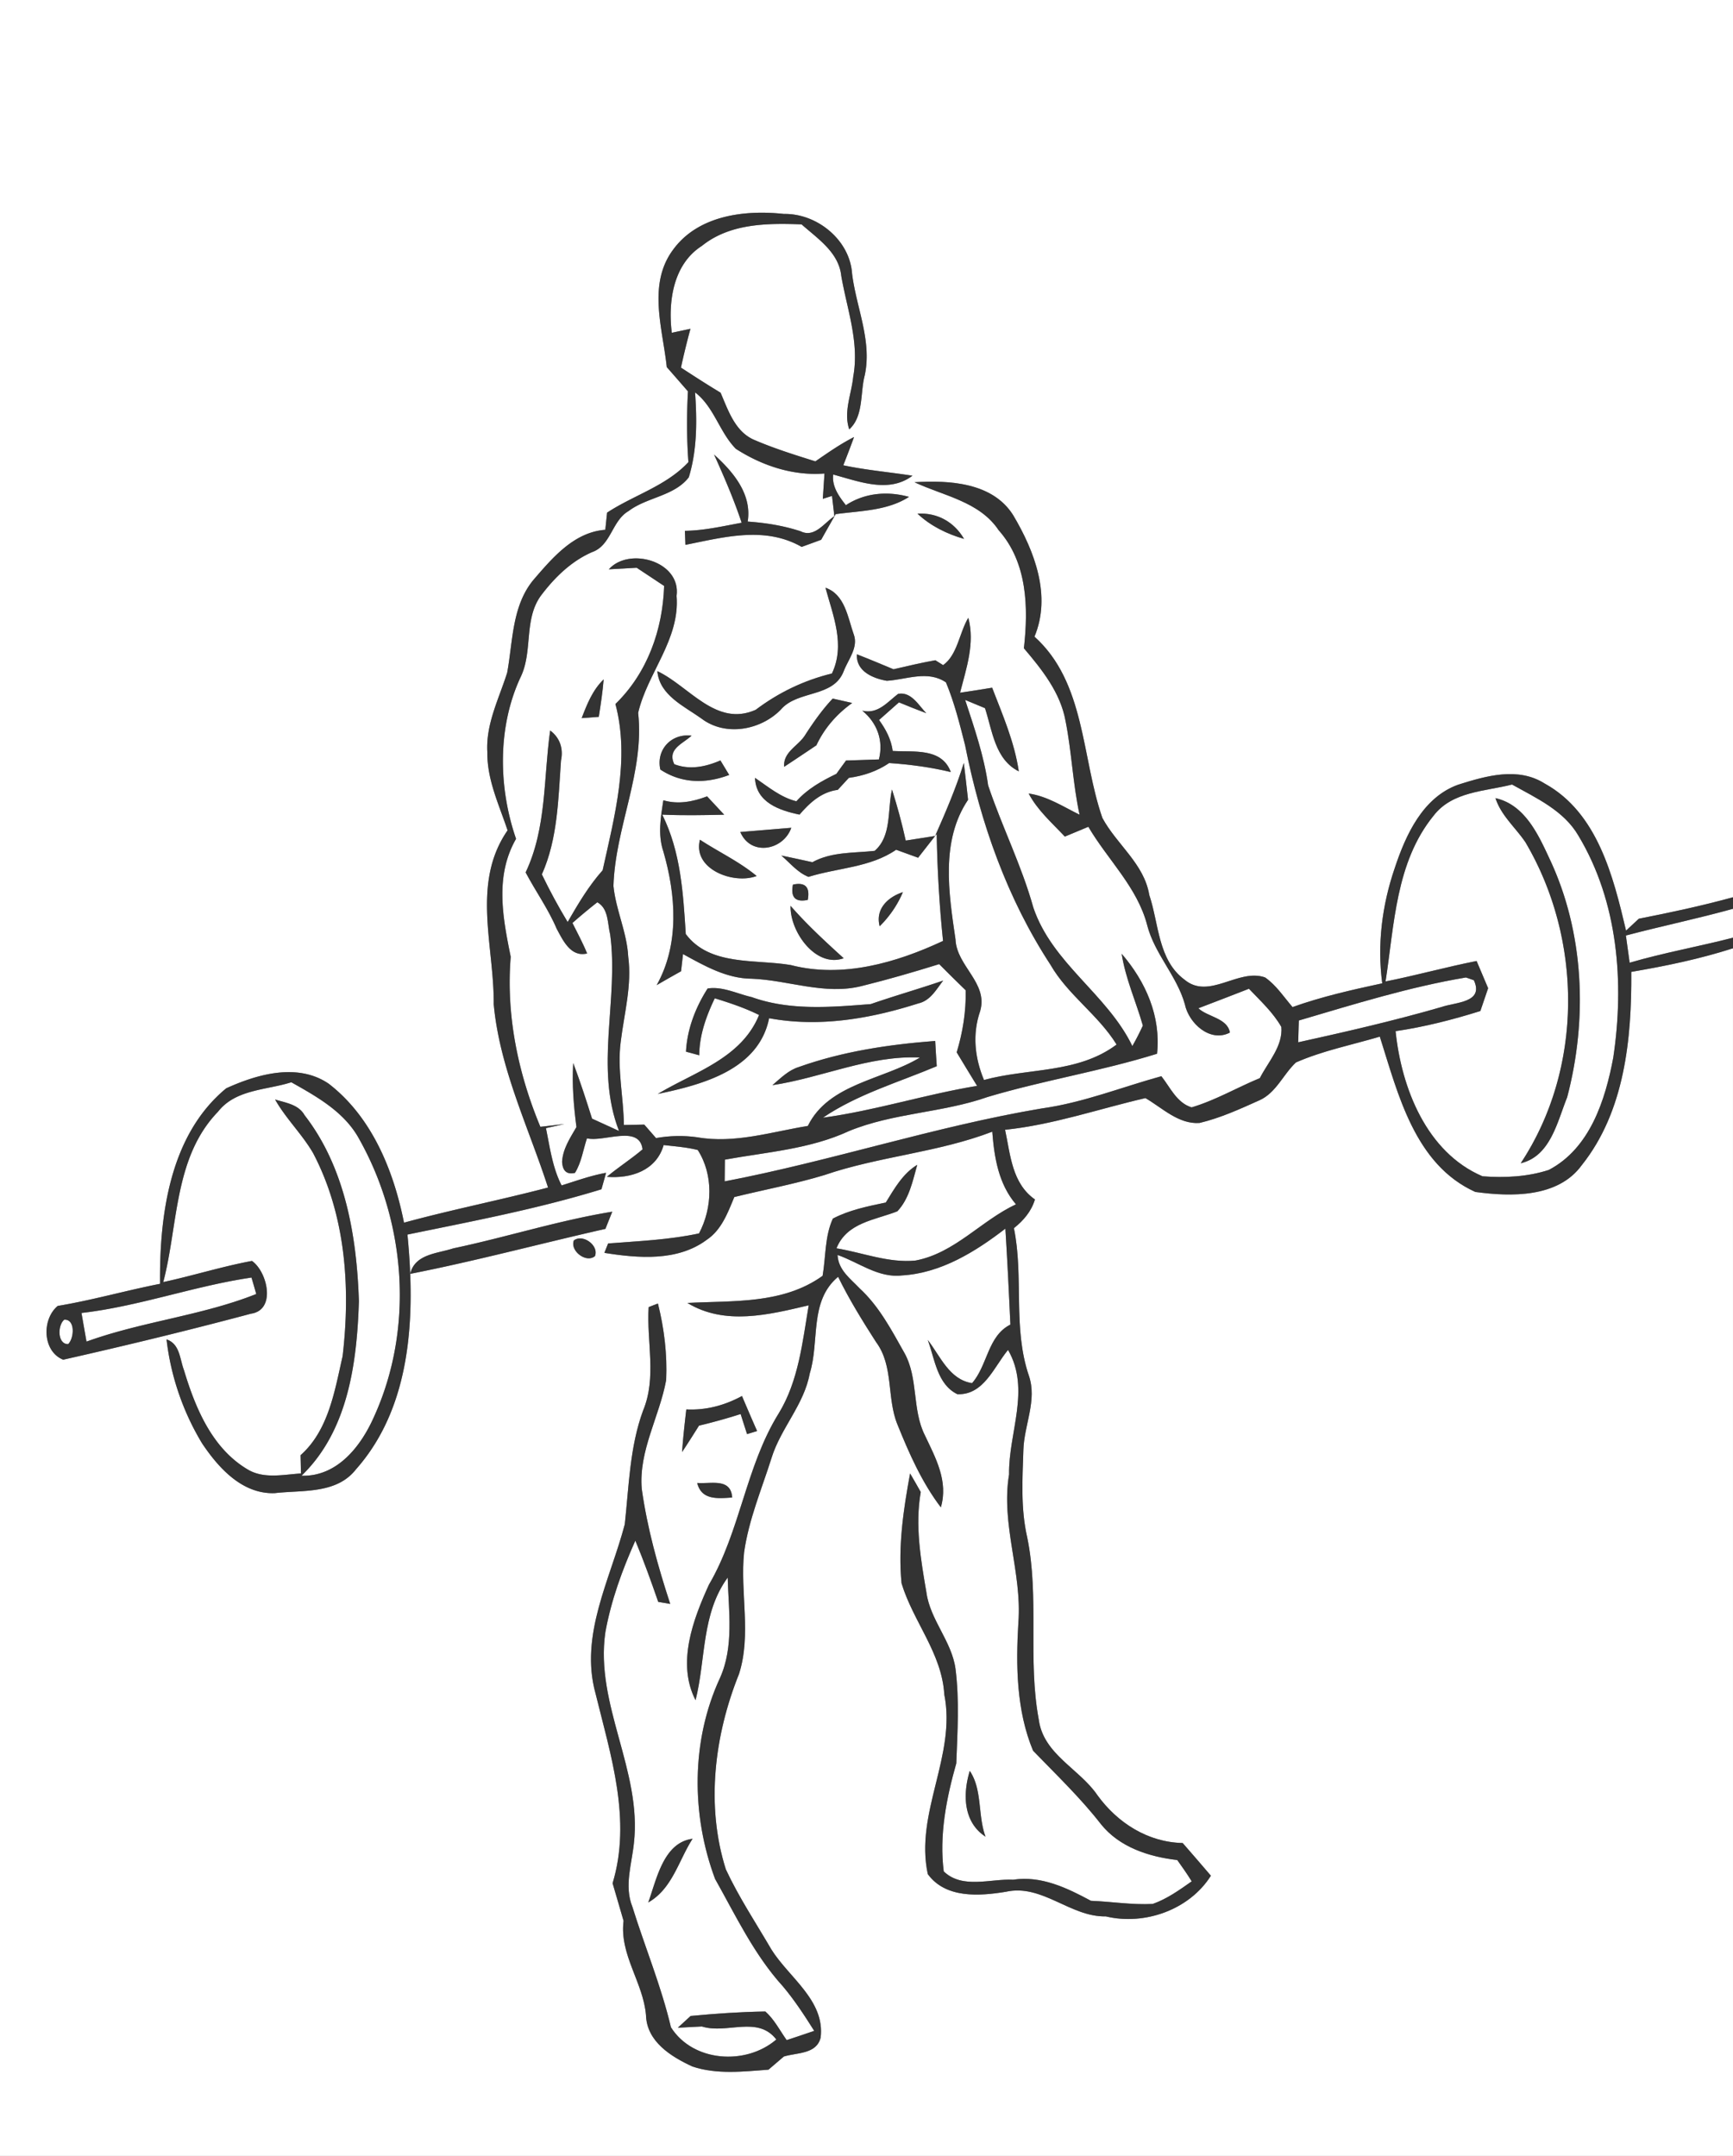 <svg width="221pt" height="275pt" viewBox="0 0 221 275" xmlns="http://www.w3.org/2000/svg"><rect x="0" y="0" width="221" height="275" fill="#808080" stroke="none"/><g fill="#FFF"><path d="M0 0h221v114.45c-3.96 1.09-7.99 1.95-12.01 2.74-.41.38-1.23 1.14-1.63 1.52-1.63-6.92-3.64-15.05-10.37-18.76-3.4-2.16-7.47-.98-11 .13-4.54 1.61-6.72 6.4-8.13 10.66-1.61 4.71-2.25 9.73-1.59 14.69-3.86.83-7.72 1.7-11.44 3.03-1.12-1.3-2.08-2.79-3.5-3.78-3.42-1.21-7.14 2.91-10.28.28-3.38-2.5-3.26-7.14-4.49-10.8-.65-3.98-4.16-6.44-5.98-9.83-2.68-7.7-2.14-17.26-8.66-23.12 2.19-5.24 0-10.92-2.72-15.5-2.63-4.18-8.15-4.46-12.58-4.2 3.71 1.75 8.29 2.46 10.73 6.12 3.67 4.13 3.8 9.87 3.22 15.06 2.31 2.72 4.66 5.66 5.31 9.27.79 3.96.93 8.01 1.79 11.96-2.1-1.03-4.13-2.37-6.49-2.7 1.13 2.14 2.98 3.75 4.61 5.49 1-.41 2-.83 3-1.25 2.46 4.2 6.24 7.7 7.5 12.54.94 3.68 3.79 6.46 4.81 10.11.51 2.43 3.23 4.91 5.74 3.6-.31-1.85-2.85-1.99-4.02-3.1 2.15-.83 4.3-1.64 6.45-2.49 1.46 1.54 3.06 3 4.13 4.87.21 2.46-1.68 4.45-2.74 6.53-2.92 1.21-5.67 2.83-8.7 3.73-1.9-.58-2.72-2.54-3.86-3.97-5.06 1.39-9.97 3.37-15.2 4.1-13.68 2.3-26.88 6.71-40.49 9.31l.03-2.77c5.33-.97 10.86-1.34 15.83-3.65 5.66-2.32 11.91-2.32 17.66-4.34 7.13-2.13 14.51-3.3 21.62-5.52.51-4.78-1.44-9.18-4.51-12.75.49 3.17 1.83 6.1 2.7 9.16-.41.89-.85 1.76-1.34 2.61-3.21-6.64-10.22-10.53-12.63-17.68-1.49-5.35-4-10.32-5.76-15.57-.52-3.75-1.76-7.32-2.93-10.9.63.26 1.9.79 2.53 1.05.94 2.88 1.27 6.54 4.31 8.06-.55-3.73-2.06-7.19-3.4-10.67-1.37.22-2.73.45-4.09.64.8-3.13 1.92-6.32 1.05-9.56-1.15 1.93-1.38 4.74-3.21 6.04-.25-.15-.75-.47-.99-.62-1.8.32-3.57.74-5.34 1.15-1.55-.65-3.1-1.3-4.67-1.91-.12 2.16 2.03 3.07 3.82 3.38 2.53-.16 5.21-1.38 7.54.2 1.08 2.59 1.76 5.33 2.45 8.05 1.95 9.85 5.36 19.53 10.88 27.97 2.22 3.86 6.09 6.38 8.43 10.18-4.96 3.71-11.23 2.97-16.91 4.52-1.18-2.85-1.5-5.83-.49-8.78 1.06-3.6-3-5.74-3.14-9.15-.86-5.88-1.93-12.57 1.6-17.81-.17-1.57-.35-3.13-.54-4.7-.99 3.19-2.31 6.26-3.66 9.31-1.25.2-2.5.4-3.75.59-.48-2.2-1.07-4.37-1.75-6.51-.6 2.6-.01 5.92-2.21 7.82-2.69.3-5.48.1-7.94 1.45-1.32-.29-2.64-.58-3.96-.85 1.11.95 2.07 2.17 3.46 2.72 3.73-1.16 7.89-1.19 11.18-3.46.93.35 1.87.67 2.8 1.02.59-.76 1.77-2.27 2.37-3.03.08 4.56.34 9.11.81 13.64-5.98 2.8-12.85 4.78-19.41 3.08-4.51-.77-10.33.16-13.4-3.96-.33-5.21-.63-10.46-3-15.23 2.63.12 5.27.07 7.9.01-.73-.78-1.45-1.56-2.18-2.34-1.8.68-3.68 1.06-5.58.5-.33 2.16-.72 4.38 0 6.52 1.61 5.55 2.08 11.84-.85 17.06 1.03-.6 2.07-1.19 3.11-1.77.07-.54.19-1.64.25-2.19 2.73 1.49 5.54 3.12 8.75 3.14 4.68.18 9.33 2.12 14.01.94 3.33-.82 6.63-1.78 9.91-2.8 1.11 1.12 2.24 2.24 3.38 3.34.05 2.68-.37 5.35-1.15 7.91.86 1.44 1.73 2.85 2.6 4.28-6.61 1.09-13.02 3.16-19.66 4.06 4.44-3.01 9.63-4.5 14.52-6.57-.08-1.07-.14-2.14-.2-3.22-5.89.45-11.8 1.33-17.38 3.32-1.34.41-2.34 1.44-3.38 2.32 6.32-.95 12.33-3.82 18.82-3.53-4.71 2.86-11.64 3.32-14.3 8.73-4.66.76-9.34 2.28-14.09 1.45-1.76-.25-3.53-.21-5.27.1-.37-.43-1.13-1.29-1.5-1.72-.65.01-1.95.04-2.6.05-.04-3.55-.87-7.09-.4-10.64.44-3.6 1.44-7.19.95-10.85-.16-3.09-1.58-5.94-1.88-9 .23-7.5 3.98-14.51 3.15-22.08 1.17-5.08 5.35-9.36 4.9-14.92.6-4.41-6.06-6.3-8.64-3.39l3.55-.2c1.17.77 2.33 1.54 3.5 2.32-.18 5.6-2.14 11.11-6.21 15.06 1.87 7.02-.11 14.31-1.63 21.21-1.78 2-3.14 4.3-4.46 6.6-1.19-1.97-2.29-4-3.29-6.08 2.03-4.54 2.09-9.62 2.44-14.51.32-1.51-.12-2.9-1.38-3.84-.86 6.06-.44 12.43-3.13 18.1 1.27 2.41 2.88 4.65 3.95 7.17.81 1.5 1.8 3.68 3.89 3.17-.54-1.33-1.23-2.6-1.87-3.89 1.03-.91 2.09-1.79 3.17-2.64 1.45.8 1.29 2.7 1.64 4.1 1.12 8.31-2.01 16.98 1.13 25.07-.86-.39-2.58-1.18-3.44-1.57-.75-2.38-1.52-4.76-2.4-7.09-.17 2.73.06 5.46.41 8.16-.8 1.39-1.73 2.76-1.83 4.42.06 1.19.61 1.67 1.64 1.43.83-1.34 1.04-2.94 1.53-4.41 2.11.53 6.71-1.8 7.09 1.41-1.46 1.24-3.08 2.27-4.55 3.5 3.06.25 6.31-.79 7.24-4.05 1.46.17 2.93.27 4.35.63 2.01 3.14 1.89 7.38.16 10.64-3.82.82-7.72.98-11.59 1.28l-.48 1.2c4.33.69 9.33 1.11 13.05-1.66 1.89-1.26 2.69-3.46 3.52-5.46 3.83-.94 7.71-1.66 11.48-2.8 7-2.4 14.49-2.87 21.42-5.54.25 3.3.8 6.67 3.02 9.27-4.45 2.08-7.82 6.23-12.81 7.17-3.43.34-6.74-1.01-10.08-1.56 1.32-3.29 4.89-3.59 7.76-4.72 1.52-1.6 1.96-3.88 2.54-5.93-1.85 1.13-2.91 3.03-4.01 4.81-2.3.48-4.65.95-6.75 2.05-1.04 2.26-.89 4.87-1.31 7.3-5.05 3.63-11.37 3.15-17.24 3.46 4.79 2.91 10.39 1.5 15.47.3-.8 4.7-1.29 9.65-3.84 13.81-4.18 6.75-4.88 14.98-8.88 21.82-2.04 4.47-4.13 10.04-1.71 14.74 1.32-5.24.74-11.05 4.1-15.64.11 4.26.82 8.79-.99 12.82-3.69 7.97-3.67 17.45-.62 25.62 2.64 4.69 4.98 9.66 8.63 13.68 1.5 1.78 2.77 3.73 4.01 5.7-1.17.4-2.34.8-3.51 1.18-.88-1.24-1.58-2.64-2.72-3.65-3.18.05-6.37.27-9.53.57-.41.38-1.23 1.12-1.63 1.5 1.02-.06 2.05-.11 3.07-.16 3.19 1.01 7.09-1.44 9.49 1.66-3.88 3.34-10.63 2.89-13.44-1.56-1.24-5.25-3.32-10.24-4.92-15.38-1.06-2.64-.07-5.43.2-8.12 1.04-9.23-4.99-17.68-3.64-26.9.73-4.04 2.15-7.93 3.82-11.67 1.07 2.56 2.01 5.18 2.92 7.81.38.06 1.14.19 1.53.26-1.57-4.79-2.93-9.67-3.63-14.67-.41-4.87 2.26-9.22 3.11-13.88.15-3.28-.25-6.59-1.05-9.77-.29.11-.89.34-1.18.46-.28 4.39 1.05 8.96-.71 13.19-1.71 4.66-1.8 9.65-2.34 14.52-1.84 7.03-5.79 14.14-3.72 21.59 1.93 7.88 4.62 16.08 2.17 24.19.47 1.6.94 3.2 1.4 4.8-.54 4.3 2.5 7.84 2.86 12.02.09 3.37 3.19 5.3 5.93 6.56 3.12 1.04 6.48.64 9.69.4.65-.56 1.31-1.12 1.96-1.68 1.67-.51 4.17-.28 4.69-2.41.58-4.74-4.05-7.66-6.29-11.26-1.97-3.38-4.15-6.66-5.8-10.21-2.57-8.12-1.46-17.1 1.68-24.91 1.61-5.04.12-10.37.65-15.52.59-4.17 2.25-8.08 3.51-12.07 1.18-3.78 4.14-6.78 4.86-10.74 1.29-4.15-.1-9.22 3.62-12.34 1.41 2.89 3.1 5.62 4.84 8.33 2.27 3.06 1.34 7.12 2.72 10.5 1.49 3.69 3.11 7.38 5.54 10.58.98-3.34-.67-6.3-2.03-9.18-1.67-3.31-.81-7.3-2.63-10.54-1.64-2.91-3.22-5.94-5.71-8.22-1.17-1.24-2.71-2.33-2.8-4.25 2.68.93 5.2 2.96 8.2 2.61 4.97-.29 9.36-3.01 13.2-5.97.25 4.08.46 8.16.64 12.24-2.91 1.46-2.89 5.19-4.89 7.47-2.91-.46-4.04-3.44-5.65-5.51.91 2.42 1.18 5.65 3.78 6.92 3.36.13 4.66-3.48 6.46-5.65 2.91 5.06.05 10.55.13 15.89-1.06 6.36 1.67 12.51 1.19 18.87-.33 5.49-.26 11.23 1.87 16.36 2.94 3.05 6.01 5.98 8.63 9.34 2.36 2.97 6.12 4.19 9.76 4.61.63.89 1.27 1.78 1.84 2.72-1.56 1.1-3.15 2.24-4.97 2.88-2.64.14-5.26-.3-7.88-.4-3.05-1.64-6.33-3.23-9.91-2.69-2.92-.14-6.49 1.22-8.86-1.06-.59-4.62.34-9.34 1.6-13.78.15-4.02.41-8.06-.1-12.06-.48-3.52-3.23-6.23-3.71-9.75-.72-4.22-1.47-8.53-.72-12.8-.45-.8-.9-1.59-1.36-2.37-.85 4.6-1.55 9.32-1.09 14 1.46 4.87 5.15 8.93 5.45 14.19 1.56 7.8-3.79 15.13-2.1 22.92 2.28 3.12 6.57 2.8 9.95 2.25 4.64-1.04 8.2 3.23 12.75 3.14 4.94 1.18 10.65-.83 13.4-5.19-1.2-1.4-2.39-2.79-3.6-4.17-4.45-.1-8.31-2.57-10.87-6.1-2.31-3.39-6.89-5.21-7.48-9.64-1.43-7.68.1-15.61-1.48-23.28-.84-3.67-.6-7.44-.48-11.16.1-3.15 1.77-6.29.7-9.43-2.07-6.06-.64-12.6-1.91-18.82 1.22-.97 2.23-2.15 2.68-3.66-2.94-2.07-3.12-5.7-3.81-8.89 6.11-.63 11.94-2.66 17.9-4.04 2.15 1.25 4.23 3.36 6.9 3.17 2.66-.63 5.17-1.78 7.66-2.9 2.12-.96 3.01-3.3 4.64-4.82 3.42-1.5 7.12-2.23 10.69-3.29 2.34 7.35 4.45 16.31 12.18 19.81 4.57.62 10.54.76 13.57-3.41 5.49-6.88 6.38-16.16 6.32-24.66 4.37-.74 8.74-1.65 12.97-3.01V275H0V0m85.78 31.93c-3.2 4.4-1.27 9.99-.75 14.9.91 1.03 1.8 2.06 2.7 3.09-.16 3.01-.16 6.03.06 9.03-2.86 3.06-6.96 4.2-10.37 6.44-.06.55-.17 1.64-.23 2.19-4 .3-6.75 3.59-9.18 6.41-2.73 3.32-2.6 7.82-3.33 11.81-1.05 3.33-2.75 6.58-2.53 10.18-.04 3.5 1.5 6.69 2.58 9.94-4.64 6.71-1.7 14.73-1.77 22.15.75 8.19 4.43 15.68 6.93 23.41-6.1 1.6-12.29 2.82-18.37 4.48-1.32-6.64-4.1-13.49-9.61-17.73-3.96-2.69-9.1-1.21-13.06.59-7.2 5.94-8.52 16.16-8.44 24.94-4.37.86-8.65 2.09-13.05 2.82-2.07 1.74-1.93 5.81.7 6.86 8.02-1.81 16.01-3.75 23.95-5.87 3.24-.47 2.09-5.36.12-6.73-3.81.71-7.52 1.88-11.31 2.7 1.92-7.29 1.34-15.9 6.98-21.73 2.25-2.88 6.16-2.74 9.35-3.76 3.32 1.87 6.84 3.83 8.7 7.32 5.96 10.66 6.94 24.17 1.84 35.36-1.65 3.74-4.68 7.65-9.24 7.51 5.95-5.73 7.07-14.41 7.32-22.26-.27-8.26-1.74-17.04-6.93-23.73-.78-1.38-2.39-1.57-3.76-2 1.38 2.44 3.43 4.4 4.84 6.82 4.17 7.92 4.8 17.18 3.77 25.93-1.01 4.42-1.79 9.45-5.36 12.62.01.58.04 1.75.05 2.33-2.25.14-4.75.73-6.81-.52-4.53-2.69-6.66-7.84-8.11-12.66-.54-1.42-.51-3.34-2.22-3.92.53 4.67 2.1 9.24 4.53 13.26 2.1 3.14 5.13 6.5 9.26 6.35 3.56-.41 7.88.14 10.36-3.03 7.18-8.1 7.57-19.71 6.57-29.95 8.3-1.71 16.63-3.28 24.74-5.78.15-.52.44-1.57.59-2.1-1.94.35-3.79 1.02-5.67 1.61-1.17-2.28-1.49-4.84-2-7.31l2.36-.52c-.77.09-2.3.27-3.07.35-2.85-6.84-4.39-14.25-3.78-21.68-1.02-5.03-2.04-10.3.68-15.05-2.26-6.54-2.39-14.28.59-20.65 1.57-3.26.38-7.29 2.55-10.33 1.74-2.32 3.88-4.43 6.57-5.6 2.41-.85 2.51-4 4.64-5.23 2.35-1.78 5.83-1.9 7.68-4.31 1.07-3.5 1.05-7.21.8-10.83 2.44 1.88 3.1 5.07 5.2 7.2 3.34 2.15 7.29 3.47 11.3 3.15-.05.81-.16 2.42-.21 3.23l1.17-.37c.08.65.23 1.94.3 2.59-1.29.84-2.53 2.8-4.3 1.92-2.19-.72-4.46-1.08-6.75-1.24.56-3.52-1.87-6.36-4.29-8.55 1.29 2.85 2.53 5.73 3.52 8.7-2.4.44-4.79 1-7.24 1.03.02.45.05 1.34.07 1.79 4.92-.98 10.12-2.42 14.82.26.83-.3 1.66-.6 2.49-.91.61-1.09 1.23-2.18 1.85-3.27 3.15-.43 6.59-.42 9.35-2.2-2.74-.76-5.64-.52-8.05 1.06-.87-1.12-1.79-2.35-1.62-3.91 3.24.86 7.08 2.44 10.11.15-2.94-.46-5.91-.71-8.82-1.33.47-1.19.93-2.39 1.37-3.6-1.74.88-3.33 2-4.93 3.1-2.68-.84-5.37-1.68-7.94-2.8-2.35-1.11-3.19-3.75-4.15-5.96-1.71-1.03-3.38-2.11-5.05-3.2.35-1.66.77-3.31 1.21-4.95-.59.13-1.78.38-2.38.51-.49-3.98.17-8.74 3.83-11.08 3.59-2.89 8.35-2.91 12.72-2.75 2.06 1.83 4.74 3.57 5.06 6.56.73 4.25 2.33 8.48 1.53 12.85-.22 2.24-1.27 4.51-.51 6.74 1.85-1.68 1.38-4.63 1.97-6.87.96-4.44-1.08-8.66-1.61-13-.29-4.3-4.48-7.69-8.69-7.61-5.05-.55-11.01.19-14.19 4.64M117 65.52c1.67 1.57 3.75 2.59 5.94 3.22-1.26-2.16-3.41-3.37-5.94-3.22m-11.73 9.45c.97 3.59 2.55 7.3.82 10.94-3.57.87-6.8 2.43-9.72 4.63-5.06 2.25-8.47-3.01-12.54-4.93.26 3.08 3.43 4.47 5.64 6.06 3.04 2.3 7.53 1.48 10.1-1.15 2.14-2.51 6.68-1.49 8.01-4.87.56-1.5 1.92-3.06 1.29-4.74-.76-2.16-1.12-5.08-3.6-5.94M74.18 91.6l2.18-.16c.25-1.59.49-3.18.62-4.78-1.4 1.35-2.12 3.16-2.8 4.94m40.35-3.09c-1.39 1.07-2.59 2.62-4.57 2.14 1.89 1.54 2.74 3.82 2.12 6.22-1.4.05-2.79.1-4.19.14-.31.43-.93 1.27-1.23 1.7-1.87.9-3.71 1.93-5.1 3.5-2.01-.5-3.6-1.85-5.28-2.99.12 3.12 3.08 4.15 5.68 4.69 1.3-1.52 2.8-2.89 4.88-3.16.35-.39 1.06-1.15 1.41-1.53 1.84-.25 3.6-.84 5.14-1.89 2.64.18 5.27.53 7.86 1.15-1.16-3.14-4.75-2.52-7.41-2.69-.19-1.47-.88-2.77-1.74-3.95.85-.75 1.69-1.5 2.54-2.25 1.15.48 2.31.94 3.48 1.38-.98-1.01-1.92-2.78-3.59-2.46m-8.34.6c-1.33 1.41-2.44 2.99-3.49 4.61-.86 1.43-2.85 2.16-2.7 4.09 1.37-.9 2.74-1.82 4.11-2.74 1.02-2.19 2.61-4 4.57-5.4l-2.49-.56m-21.98 9.05c2.71 1.8 5.81 1.82 8.78.69-.28-.46-.84-1.39-1.12-1.85-1.87.81-3.91 1.24-5.88.48-.94-1.94 1.1-2.61 2.2-3.64-2.57-.32-4.55 1.79-3.98 4.32m10.2 7.97c1.32 3.12 5.48 2.36 6.5-.54l-6.5.54m-5.15.98c-.97 3.78 4.31 5.74 7.23 4.63-2.21-1.84-4.84-3.06-7.23-4.63m11.86 5.73c-.32 1.62.31 2.28 1.89 1.95.31-1.64-.32-2.29-1.89-1.95m11.06 5.31a13.49 13.49 0 0 0 2.96-4.35c-1.92.63-3.54 2.15-2.96 4.35m-11.36-2.6c-.11 3.25 3.2 7.96 6.77 6.68-2.35-2.14-4.68-4.28-6.77-6.68m10.22 12.53c-5.05.39-10.3.86-15.17-.89-1.85-.42-3.73-1.4-5.63-1.1-1.54 2.41-2.61 5.17-2.76 8.06.42.11 1.27.34 1.69.46.02-2.58.89-4.98 1.98-7.27 1.92.59 3.84 1.23 5.65 2.13-2.27 5.56-8.23 7.25-12.91 10.07 5.65-1.18 12.87-3.07 14.19-9.66 6.4 1.19 12.91.07 19.03-1.89 1.53-.34 2.29-1.78 3.17-2.91-3.06 1.05-6.18 1.94-9.24 3m-53.25 31.16c-2.01.67-4.88.7-5.48 3.25 8.35-1.64 16.59-3.86 24.9-5.74.21-.55.65-1.64.87-2.19-6.86 1.12-13.5 3.25-20.29 4.68m15.39-1.01c-.51 1.31 1.56 2.93 2.69 2 .54-1.36-1.55-2.88-2.69-2m14.34 21.55c-.21 1.81-.41 3.62-.54 5.44.74-1.11 1.45-2.24 2.16-3.37 1.79-.43 3.56-.92 5.31-1.48.2.64.61 1.92.82 2.56.32-.1.96-.29 1.28-.39-.66-1.49-1.3-2.98-1.93-4.47-2.19 1.19-4.59 1.84-7.1 1.71m1.39 9.38c.55 2.22 2.61 1.98 4.46 1.86-.16-2.54-2.74-1.71-4.46-1.86m34.76 36.73c-.9 2.95-.85 6.53 2.01 8.39-1.01-2.71-.38-5.97-2.01-8.39m-41 16.78c3.07-1.75 3.86-5.34 5.65-8.12-3.71.48-4.58 5.15-5.65 8.12z"/><path d="M182.81 104.05c2.39-3.12 6.54-3.09 10.01-3.98 3.11 1.74 6.62 3.33 8.48 6.55 5.05 8.42 5.85 18.74 4.43 28.28-1.02 5.44-2.98 11.58-8.22 14.33-2.69.88-5.65 1.03-8.46.81-7.15-3.06-10.34-11.28-11.08-18.51 3.67-.54 7.28-1.46 10.81-2.57l.99-2.91c-.49-1.16-.99-2.32-1.47-3.47-3.9.77-7.72 1.84-11.61 2.61 1.12-7.22 1.29-15.2 6.12-21.14m7.9-2.24c.72 2.23 2.56 3.75 3.83 5.64 7.3 12.38 7.39 28.84-.61 40.93 3.8-.9 4.66-5.29 5.92-8.41 2.63-10 2.19-21.06-2.27-30.48-1.45-3.12-3.16-6.85-6.87-7.68zM207.34 119.33c4.54-1.2 9.14-2.15 13.66-3.41v3.69c-4.38 1.13-8.84 1.92-13.18 3.19l-.48-3.47z"/><path d="M165.63 130.17c7.03-2.07 14.07-4.27 21.31-5.49l1.01.35c1.34 2.9-2.37 2.79-4.16 3.43-6.02 1.74-12.12 3.14-18.24 4.49l.08-2.78zM10.39 167.48c7.36-.85 14.38-3.45 21.68-4.52.16.52.46 1.57.61 2.1-6.93 2.76-14.59 3.51-21.65 6.07l-.64-3.65zM8.2 168.33c1.43-.06 1.26 2.39.49 3.12-1.39.03-1.36-2.43-.49-3.12z"/></g><g fill="#333"><path d="M85.78 31.93c3.18-4.45 9.14-5.19 14.19-4.64 4.21-.08 8.4 3.31 8.69 7.61.53 4.34 2.57 8.56 1.61 13-.59 2.24-.12 5.19-1.97 6.87-.76-2.23.29-4.5.51-6.74.8-4.37-.8-8.6-1.53-12.85-.32-2.99-3-4.73-5.06-6.56-4.37-.16-9.13-.14-12.72 2.75-3.66 2.34-4.32 7.1-3.83 11.08.6-.13 1.79-.38 2.38-.51a93.92 93.92 0 0 0-1.21 4.95c1.67 1.09 3.34 2.17 5.05 3.2.96 2.21 1.8 4.85 4.15 5.96 2.57 1.12 5.26 1.96 7.94 2.8 1.6-1.1 3.19-2.22 4.93-3.1-.44 1.21-.9 2.41-1.37 3.6 2.91.62 5.88.87 8.82 1.33-3.03 2.29-6.87.71-10.11-.15-.17 1.56.75 2.79 1.62 3.91 2.41-1.58 5.31-1.82 8.05-1.06-2.76 1.78-6.2 1.77-9.35 2.2-.62 1.09-1.24 2.18-1.85 3.27-.83.31-1.66.61-2.49.91-4.7-2.68-9.9-1.24-14.82-.26-.02-.45-.05-1.34-.07-1.79 2.45-.03 4.84-.59 7.24-1.03-.99-2.97-2.23-5.85-3.52-8.7 2.42 2.19 4.85 5.03 4.29 8.55 2.29.16 4.56.52 6.75 1.24 1.77.88 3.01-1.08 4.3-1.92-.07-.65-.22-1.94-.3-2.59l-1.17.37c.05-.81.16-2.42.21-3.23-4.01.32-7.96-1-11.3-3.15-2.1-2.13-2.76-5.32-5.2-7.2.25 3.62.27 7.33-.8 10.83-1.85 2.41-5.33 2.53-7.68 4.31-2.13 1.23-2.23 4.38-4.64 5.23-2.69 1.17-4.83 3.28-6.57 5.6-2.17 3.04-.98 7.07-2.55 10.33-2.98 6.37-2.85 14.11-.59 20.65-2.72 4.75-1.7 10.02-.68 15.05-.61 7.43.93 14.84 3.78 21.68.77-.08 2.3-.26 3.07-.35l-2.36.52c.51 2.47.83 5.03 2 7.31 1.88-.59 3.73-1.26 5.67-1.61-.15.53-.44 1.58-.59 2.1-8.11 2.5-16.44 4.07-24.74 5.78 1 10.24.61 21.85-6.57 29.95-2.48 3.17-6.8 2.62-10.36 3.03-4.13.15-7.16-3.21-9.26-6.35-2.43-4.02-4-8.59-4.53-13.26 1.71.58 1.68 2.5 2.22 3.92 1.45 4.82 3.58 9.97 8.11 12.66 2.06 1.25 4.56.66 6.81.52-.01-.58-.04-1.75-.05-2.33 3.57-3.17 4.35-8.2 5.36-12.62 1.03-8.75.4-18.01-3.77-25.93-1.41-2.42-3.46-4.38-4.84-6.82 1.37.43 2.98.62 3.76 2 5.19 6.69 6.66 15.47 6.93 23.73-.25 7.85-1.37 16.53-7.32 22.26 4.56.14 7.59-3.77 9.24-7.51 5.1-11.19 4.12-24.7-1.84-35.36-1.86-3.49-5.38-5.45-8.7-7.32-3.19 1.02-7.1.88-9.35 3.76-5.64 5.83-5.06 14.44-6.98 21.73 3.79-.82 7.5-1.99 11.31-2.7 1.97 1.37 3.12 6.26-.12 6.73-7.94 2.12-15.93 4.06-23.95 5.87-2.63-1.05-2.77-5.12-.7-6.86 4.4-.73 8.68-1.96 13.05-2.82-.08-8.78 1.24-19 8.44-24.94 3.96-1.8 9.1-3.28 13.06-.59 5.51 4.24 8.29 11.09 9.61 17.73 6.08-1.66 12.27-2.88 18.37-4.48-2.5-7.73-6.18-15.22-6.93-23.41.07-7.42-2.87-15.44 1.77-22.15-1.08-3.25-2.62-6.44-2.58-9.94-.22-3.6 1.48-6.85 2.53-10.18.73-3.99.6-8.49 3.33-11.81 2.43-2.82 5.18-6.11 9.18-6.41.06-.55.17-1.64.23-2.19 3.41-2.24 7.51-3.38 10.37-6.44-.22-3-.22-6.02-.06-9.03-.9-1.03-1.79-2.06-2.7-3.09-.52-4.91-2.45-10.5.75-14.9M10.39 167.48l.64 3.65c7.06-2.56 14.72-3.31 21.65-6.07-.15-.53-.45-1.58-.61-2.1-7.3 1.07-14.32 3.67-21.68 4.52m-2.19.85c-.87.69-.9 3.15.49 3.12.77-.73.94-3.18-.49-3.12z"/><path d="M116.62 61.51c4.43-.26 9.95.02 12.58 4.2 2.72 4.58 4.91 10.26 2.72 15.5 6.52 5.86 5.98 15.42 8.66 23.12 1.82 3.39 5.33 5.85 5.98 9.83 1.23 3.66 1.11 8.3 4.49 10.8 3.14 2.63 6.86-1.49 10.28-.28 1.42.99 2.38 2.48 3.5 3.78 3.72-1.33 7.58-2.2 11.44-3.03-.66-4.96-.02-9.98 1.59-14.69 1.41-4.26 3.59-9.05 8.13-10.66 3.53-1.11 7.6-2.29 11-.13 6.73 3.71 8.74 11.84 10.37 18.76.4-.38 1.22-1.14 1.63-1.52 4.02-.79 8.05-1.65 12.01-2.74v1.47c-4.52 1.26-9.12 2.21-13.66 3.41l.48 3.47c4.34-1.27 8.8-2.06 13.18-3.19v1.35c-4.23 1.36-8.6 2.27-12.97 3.01.06 8.5-.83 17.78-6.32 24.66-3.03 4.17-9 4.03-13.57 3.41-7.73-3.5-9.84-12.46-12.18-19.81-3.57 1.06-7.27 1.79-10.69 3.29-1.63 1.52-2.52 3.86-4.64 4.82-2.49 1.12-5 2.27-7.66 2.9-2.67.19-4.75-1.92-6.9-3.17-5.96 1.38-11.79 3.41-17.9 4.04.69 3.19.87 6.82 3.81 8.89-.45 1.51-1.46 2.69-2.68 3.66 1.27 6.22-.16 12.76 1.91 18.82 1.07 3.14-.6 6.28-.7 9.43-.12 3.72-.36 7.49.48 11.16 1.58 7.67.05 15.6 1.48 23.28.59 4.43 5.17 6.25 7.48 9.64 2.56 3.53 6.42 6 10.87 6.1 1.21 1.38 2.4 2.77 3.6 4.17-2.75 4.36-8.46 6.37-13.4 5.19-4.55.09-8.11-4.18-12.75-3.14-3.38.55-7.67.87-9.95-2.25-1.69-7.79 3.66-15.12 2.1-22.92-.3-5.26-3.99-9.32-5.45-14.19-.46-4.68.24-9.4 1.09-14 .46.78.91 1.57 1.36 2.37-.75 4.27 0 8.58.72 12.8.48 3.52 3.23 6.23 3.71 9.75.51 4 .25 8.04.1 12.06-1.26 4.44-2.19 9.16-1.6 13.78 2.37 2.28 5.94.92 8.86 1.06 3.58-.54 6.86 1.05 9.91 2.69 2.62.1 5.24.54 7.88.4 1.82-.64 3.41-1.78 4.97-2.88-.57-.94-1.21-1.83-1.84-2.72-3.64-.42-7.4-1.64-9.76-4.61-2.62-3.36-5.69-6.29-8.63-9.34-2.13-5.13-2.2-10.87-1.87-16.36.48-6.36-2.25-12.51-1.19-18.87-.08-5.34 2.78-10.83-.13-15.89-1.8 2.17-3.1 5.78-6.46 5.65-2.6-1.27-2.87-4.5-3.78-6.92 1.61 2.07 2.74 5.05 5.65 5.51 2-2.28 1.98-6.01 4.89-7.47-.18-4.08-.39-8.16-.64-12.24-3.84 2.96-8.23 5.68-13.2 5.97-3 .35-5.52-1.68-8.2-2.61.09 1.92 1.63 3.01 2.8 4.25 2.49 2.28 4.07 5.31 5.71 8.22 1.82 3.24.96 7.23 2.63 10.54 1.36 2.88 3.01 5.84 2.03 9.18-2.43-3.2-4.05-6.89-5.54-10.58-1.38-3.38-.45-7.44-2.72-10.5-1.74-2.71-3.43-5.44-4.84-8.33-3.72 3.12-2.33 8.19-3.62 12.34-.72 3.96-3.68 6.96-4.86 10.74-1.26 3.99-2.92 7.9-3.51 12.07-.53 5.15.96 10.48-.65 15.52-3.14 7.81-4.25 16.79-1.68 24.91 1.65 3.55 3.83 6.83 5.8 10.21 2.24 3.6 6.87 6.52 6.29 11.26-.52 2.13-3.02 1.9-4.69 2.41-.65.56-1.31 1.12-1.96 1.68-3.21.24-6.57.64-9.69-.4-2.74-1.26-5.84-3.19-5.93-6.56-.36-4.18-3.4-7.72-2.86-12.02-.46-1.6-.93-3.2-1.4-4.8 2.45-8.11-.24-16.31-2.17-24.19-2.07-7.45 1.88-14.56 3.72-21.59.54-4.87.63-9.86 2.34-14.52 1.76-4.23.43-8.8.71-13.19.29-.12.89-.35 1.18-.46.8 3.18 1.2 6.49 1.05 9.77-.85 4.66-3.52 9.01-3.11 13.88.7 5 2.06 9.88 3.63 14.67-.39-.07-1.15-.2-1.53-.26-.91-2.63-1.85-5.25-2.92-7.81-1.67 3.74-3.09 7.63-3.82 11.67-1.35 9.22 4.68 17.67 3.64 26.9-.27 2.69-1.26 5.48-.2 8.12 1.6 5.14 3.68 10.13 4.92 15.38 2.81 4.45 9.56 4.9 13.44 1.56-2.4-3.1-6.3-.65-9.49-1.66-1.02.05-2.05.1-3.07.16.4-.38 1.22-1.12 1.63-1.5 3.16-.3 6.35-.52 9.53-.57 1.14 1.01 1.84 2.41 2.72 3.65 1.17-.38 2.34-.78 3.51-1.18-1.24-1.97-2.51-3.92-4.01-5.7-3.65-4.02-5.99-8.99-8.63-13.68-3.05-8.17-3.07-17.65.62-25.62 1.81-4.03 1.1-8.56.99-12.82-3.36 4.59-2.78 10.4-4.1 15.64-2.42-4.7-.33-10.27 1.71-14.74 4-6.84 4.7-15.07 8.88-21.82 2.55-4.16 3.04-9.11 3.84-13.81-5.08 1.2-10.68 2.61-15.47-.3 5.87-.31 12.19.17 17.24-3.46.42-2.43.27-5.04 1.31-7.3 2.1-1.1 4.45-1.57 6.75-2.05 1.1-1.78 2.16-3.68 4.01-4.81-.58 2.05-1.02 4.33-2.54 5.93-2.87 1.13-6.44 1.43-7.76 4.72 3.34.55 6.65 1.9 10.08 1.56 4.99-.94 8.36-5.09 12.81-7.17-2.22-2.6-2.77-5.97-3.02-9.27-6.93 2.67-14.42 3.14-21.42 5.54-3.77 1.14-7.65 1.86-11.48 2.8-.83 2-1.63 4.2-3.52 5.46-3.72 2.77-8.72 2.35-13.05 1.66l.48-1.2c3.87-.3 7.77-.46 11.59-1.28 1.73-3.26 1.85-7.5-.16-10.64-1.42-.36-2.89-.46-4.35-.63-.93 3.26-4.18 4.3-7.24 4.05 1.47-1.23 3.09-2.26 4.55-3.5-.38-3.21-4.98-.88-7.09-1.41-.49 1.47-.7 3.07-1.53 4.41-1.03.24-1.58-.24-1.64-1.43.1-1.66 1.03-3.03 1.83-4.42-.35-2.7-.58-5.43-.41-8.16.88 2.33 1.65 4.71 2.4 7.09.86.39 2.58 1.18 3.44 1.57-3.14-8.09-.01-16.76-1.13-25.07-.35-1.4-.19-3.3-1.64-4.1-1.08.85-2.14 1.73-3.17 2.64.64 1.29 1.33 2.56 1.87 3.89-2.09.51-3.08-1.67-3.89-3.17-1.07-2.52-2.68-4.76-3.95-7.17 2.69-5.67 2.27-12.04 3.13-18.1 1.26.94 1.7 2.33 1.38 3.84-.35 4.89-.41 9.97-2.44 14.51 1 2.08 2.1 4.11 3.29 6.08 1.32-2.3 2.68-4.6 4.46-6.6 1.52-6.9 3.5-14.19 1.63-21.21 4.07-3.95 6.03-9.46 6.21-15.06-1.17-.78-2.33-1.55-3.5-2.32l-3.55.2c2.58-2.91 9.24-1.02 8.64 3.39.45 5.56-3.73 9.84-4.9 14.92.83 7.57-2.92 14.58-3.15 22.08.3 3.06 1.72 5.91 1.88 9 .49 3.66-.51 7.25-.95 10.85-.47 3.55.36 7.09.4 10.64.65-.01 1.95-.04 2.6-.05.37.43 1.13 1.29 1.5 1.72 1.74-.31 3.51-.35 5.27-.1 4.75.83 9.43-.69 14.09-1.45 2.66-5.41 9.59-5.87 14.3-8.73-6.49-.29-12.5 2.58-18.82 3.53 1.04-.88 2.04-1.91 3.38-2.32 5.58-1.99 11.49-2.87 17.38-3.32.06 1.08.12 2.15.2 3.22-4.89 2.07-10.08 3.56-14.52 6.57 6.64-.9 13.05-2.97 19.66-4.06-.87-1.43-1.74-2.84-2.6-4.28.78-2.56 1.2-5.23 1.15-7.91-1.14-1.1-2.27-2.22-3.38-3.34-3.28 1.02-6.58 1.98-9.91 2.8-4.68 1.18-9.33-.76-14.01-.94-3.21-.02-6.02-1.65-8.75-3.14-.06.55-.18 1.65-.25 2.19-1.04.58-2.08 1.17-3.11 1.77 2.93-5.22 2.46-11.51.85-17.06-.72-2.14-.33-4.36 0-6.52 1.9.56 3.78.18 5.58-.5.73.78 1.45 1.56 2.18 2.34-2.63.06-5.27.11-7.9-.01 2.37 4.77 2.67 10.02 3 15.23 3.07 4.12 8.89 3.19 13.4 3.96 6.56 1.7 13.43-.28 19.41-3.08-.47-4.53-.73-9.08-.81-13.64-.6.76-1.78 2.27-2.37 3.03-.93-.35-1.87-.67-2.8-1.02-3.29 2.27-7.45 2.3-11.18 3.46-1.39-.55-2.35-1.77-3.46-2.72 1.32.27 2.64.56 3.96.85 2.46-1.35 5.25-1.15 7.94-1.45 2.2-1.9 1.61-5.22 2.21-7.82.68 2.14 1.27 4.31 1.75 6.51 1.25-.19 2.5-.39 3.75-.59 1.35-3.05 2.67-6.12 3.66-9.31.19 1.57.37 3.13.54 4.7-3.53 5.24-2.46 11.93-1.6 17.81.14 3.41 4.2 5.55 3.14 9.15-1.01 2.95-.69 5.93.49 8.78 5.68-1.55 11.95-.81 16.91-4.52-2.34-3.8-6.21-6.32-8.43-10.18-5.52-8.44-8.93-18.12-10.88-27.97-.69-2.72-1.37-5.46-2.45-8.05-2.33-1.58-5.01-.36-7.54-.2-1.79-.31-3.94-1.22-3.82-3.38 1.57.61 3.12 1.26 4.67 1.91 1.77-.41 3.54-.83 5.34-1.15.24.15.74.47.99.62 1.83-1.3 2.06-4.11 3.21-6.04.87 3.24-.25 6.43-1.05 9.56 1.36-.19 2.72-.42 4.09-.64 1.34 3.48 2.85 6.94 3.4 10.67-3.04-1.52-3.37-5.18-4.31-8.06-.63-.26-1.9-.79-2.53-1.05 1.17 3.58 2.41 7.15 2.93 10.9 1.76 5.25 4.27 10.22 5.76 15.57 2.41 7.15 9.42 11.04 12.63 17.68.49-.85.93-1.72 1.34-2.61-.87-3.06-2.21-5.99-2.7-9.16 3.07 3.57 5.02 7.97 4.51 12.75-7.11 2.22-14.49 3.39-21.62 5.52-5.75 2.02-12 2.02-17.66 4.34-4.97 2.31-10.5 2.68-15.83 3.65l-.03 2.77c13.61-2.6 26.81-7.01 40.49-9.31 5.23-.73 10.14-2.71 15.2-4.1 1.14 1.43 1.96 3.39 3.86 3.97 3.03-.9 5.78-2.52 8.7-3.73 1.06-2.08 2.95-4.07 2.74-6.53-1.07-1.87-2.67-3.33-4.13-4.87-2.15.85-4.3 1.66-6.45 2.49 1.17 1.11 3.71 1.25 4.02 3.1-2.51 1.31-5.23-1.17-5.74-3.6-1.02-3.65-3.87-6.43-4.81-10.11-1.26-4.84-5.04-8.34-7.5-12.54-1 .42-2 .84-3 1.25-1.63-1.74-3.48-3.35-4.61-5.49 2.36.33 4.39 1.67 6.49 2.7-.86-3.95-1-8-1.79-11.96-.65-3.61-3-6.55-5.31-9.27.58-5.19.45-10.93-3.22-15.06-2.44-3.66-7.02-4.37-10.73-6.12m66.19 42.54c-4.83 5.94-5 13.92-6.12 21.14 3.89-.77 7.71-1.84 11.61-2.61.48 1.15.98 2.31 1.47 3.47l-.99 2.91c-3.53 1.11-7.14 2.03-10.81 2.57.74 7.23 3.93 15.45 11.08 18.51 2.81.22 5.77.07 8.46-.81 5.24-2.75 7.2-8.89 8.22-14.33 1.42-9.54.62-19.86-4.43-28.28-1.86-3.22-5.37-4.81-8.48-6.55-3.47.89-7.62.86-10.01 3.98m-17.18 26.12l-.08 2.78c6.12-1.35 12.22-2.75 18.24-4.49 1.79-.64 5.5-.53 4.16-3.43l-1.01-.35c-7.24 1.22-14.28 3.42-21.31 5.49z"/><path d="M117 65.52c2.53-.15 4.68 1.06 5.94 3.22-2.19-.63-4.27-1.65-5.94-3.22zM105.27 74.97c2.48.86 2.84 3.78 3.6 5.94.63 1.68-.73 3.24-1.29 4.74-1.33 3.38-5.87 2.36-8.01 4.87-2.57 2.63-7.06 3.45-10.1 1.15-2.21-1.59-5.38-2.98-5.64-6.06 4.07 1.92 7.48 7.18 12.54 4.93 2.92-2.2 6.15-3.76 9.72-4.63 1.73-3.64.15-7.35-.82-10.94zM74.18 91.6c.68-1.78 1.4-3.59 2.8-4.94-.13 1.6-.37 3.19-.62 4.78l-2.18.16zM114.53 88.51c1.67-.32 2.61 1.45 3.59 2.46-1.17-.44-2.33-.9-3.48-1.38-.85.75-1.69 1.5-2.54 2.25.86 1.18 1.55 2.48 1.74 3.95 2.66.17 6.25-.45 7.41 2.69-2.59-.62-5.22-.97-7.86-1.15-1.54 1.05-3.3 1.64-5.14 1.89-.35.38-1.06 1.14-1.41 1.53-2.08.27-3.58 1.64-4.88 3.16-2.6-.54-5.56-1.57-5.68-4.69 1.68 1.14 3.27 2.49 5.28 2.99 1.39-1.57 3.23-2.6 5.1-3.5.3-.43.92-1.27 1.23-1.7 1.4-.04 2.79-.09 4.19-.14.62-2.4-.23-4.68-2.12-6.22 1.98.48 3.18-1.07 4.57-2.14z"/><path d="M106.19 89.11l2.49.56c-1.96 1.4-3.55 3.21-4.57 5.4-1.37.92-2.74 1.84-4.11 2.74-.15-1.93 1.84-2.66 2.7-4.09 1.05-1.62 2.16-3.2 3.49-4.61zM84.21 98.16c-.57-2.53 1.41-4.64 3.98-4.32-1.1 1.03-3.14 1.7-2.2 3.64 1.97.76 4.01.33 5.88-.48.28.46.84 1.39 1.12 1.85-2.97 1.13-6.07 1.11-8.78-.69zM190.71 101.81c3.71.83 5.42 4.56 6.87 7.68 4.46 9.42 4.9 20.48 2.27 30.48-1.26 3.12-2.12 7.51-5.92 8.41 8-12.09 7.91-28.55.61-40.93-1.27-1.89-3.11-3.41-3.83-5.64zM94.41 106.13l6.5-.54c-1.02 2.9-5.18 3.66-6.5.54zM89.26 107.11c2.39 1.57 5.02 2.79 7.23 4.63-2.92 1.11-8.2-.85-7.23-4.63zM101.12 112.84c1.57-.34 2.2.31 1.89 1.95-1.58.33-2.21-.33-1.89-1.95zM112.18 118.15c-.58-2.2 1.04-3.72 2.96-4.35-.69 1.64-1.7 3.1-2.96 4.35zM100.82 115.55c2.09 2.4 4.42 4.54 6.77 6.68-3.57 1.28-6.88-3.43-6.77-6.68zM111.04 128.08c3.06-1.06 6.18-1.95 9.24-3-.88 1.13-1.64 2.57-3.17 2.91-6.12 1.96-12.63 3.08-19.03 1.89-1.32 6.59-8.54 8.48-14.19 9.66 4.68-2.82 10.64-4.51 12.91-10.07-1.81-.9-3.73-1.54-5.65-2.13-1.09 2.29-1.96 4.69-1.98 7.27-.42-.12-1.27-.35-1.69-.46.15-2.89 1.22-5.65 2.76-8.06 1.9-.3 3.78.68 5.63 1.1 4.87 1.75 10.12 1.28 15.17.89zM57.79 159.24c6.79-1.43 13.43-3.56 20.29-4.68-.22.55-.66 1.64-.87 2.19-8.31 1.88-16.55 4.1-24.9 5.74.6-2.55 3.47-2.58 5.48-3.25zM73.18 158.23c1.14-.88 3.23.64 2.69 2-1.13.93-3.2-.69-2.69-2zM87.52 179.78c2.51.13 4.91-.52 7.1-1.71.63 1.49 1.27 2.98 1.93 4.47-.32.1-.96.29-1.28.39-.21-.64-.62-1.92-.82-2.56a74.52 74.52 0 0 1-5.31 1.48c-.71 1.13-1.42 2.26-2.16 3.37.13-1.82.33-3.63.54-5.44zM88.91 189.16c1.72.15 4.3-.68 4.46 1.86-1.85.12-3.91.36-4.46-1.86zM123.67 225.89c1.63 2.42 1 5.68 2.01 8.39-2.86-1.86-2.91-5.44-2.01-8.39zM82.67 242.67c1.07-2.97 1.94-7.64 5.65-8.12-1.79 2.78-2.58 6.37-5.65 8.12z"/></g></svg>
